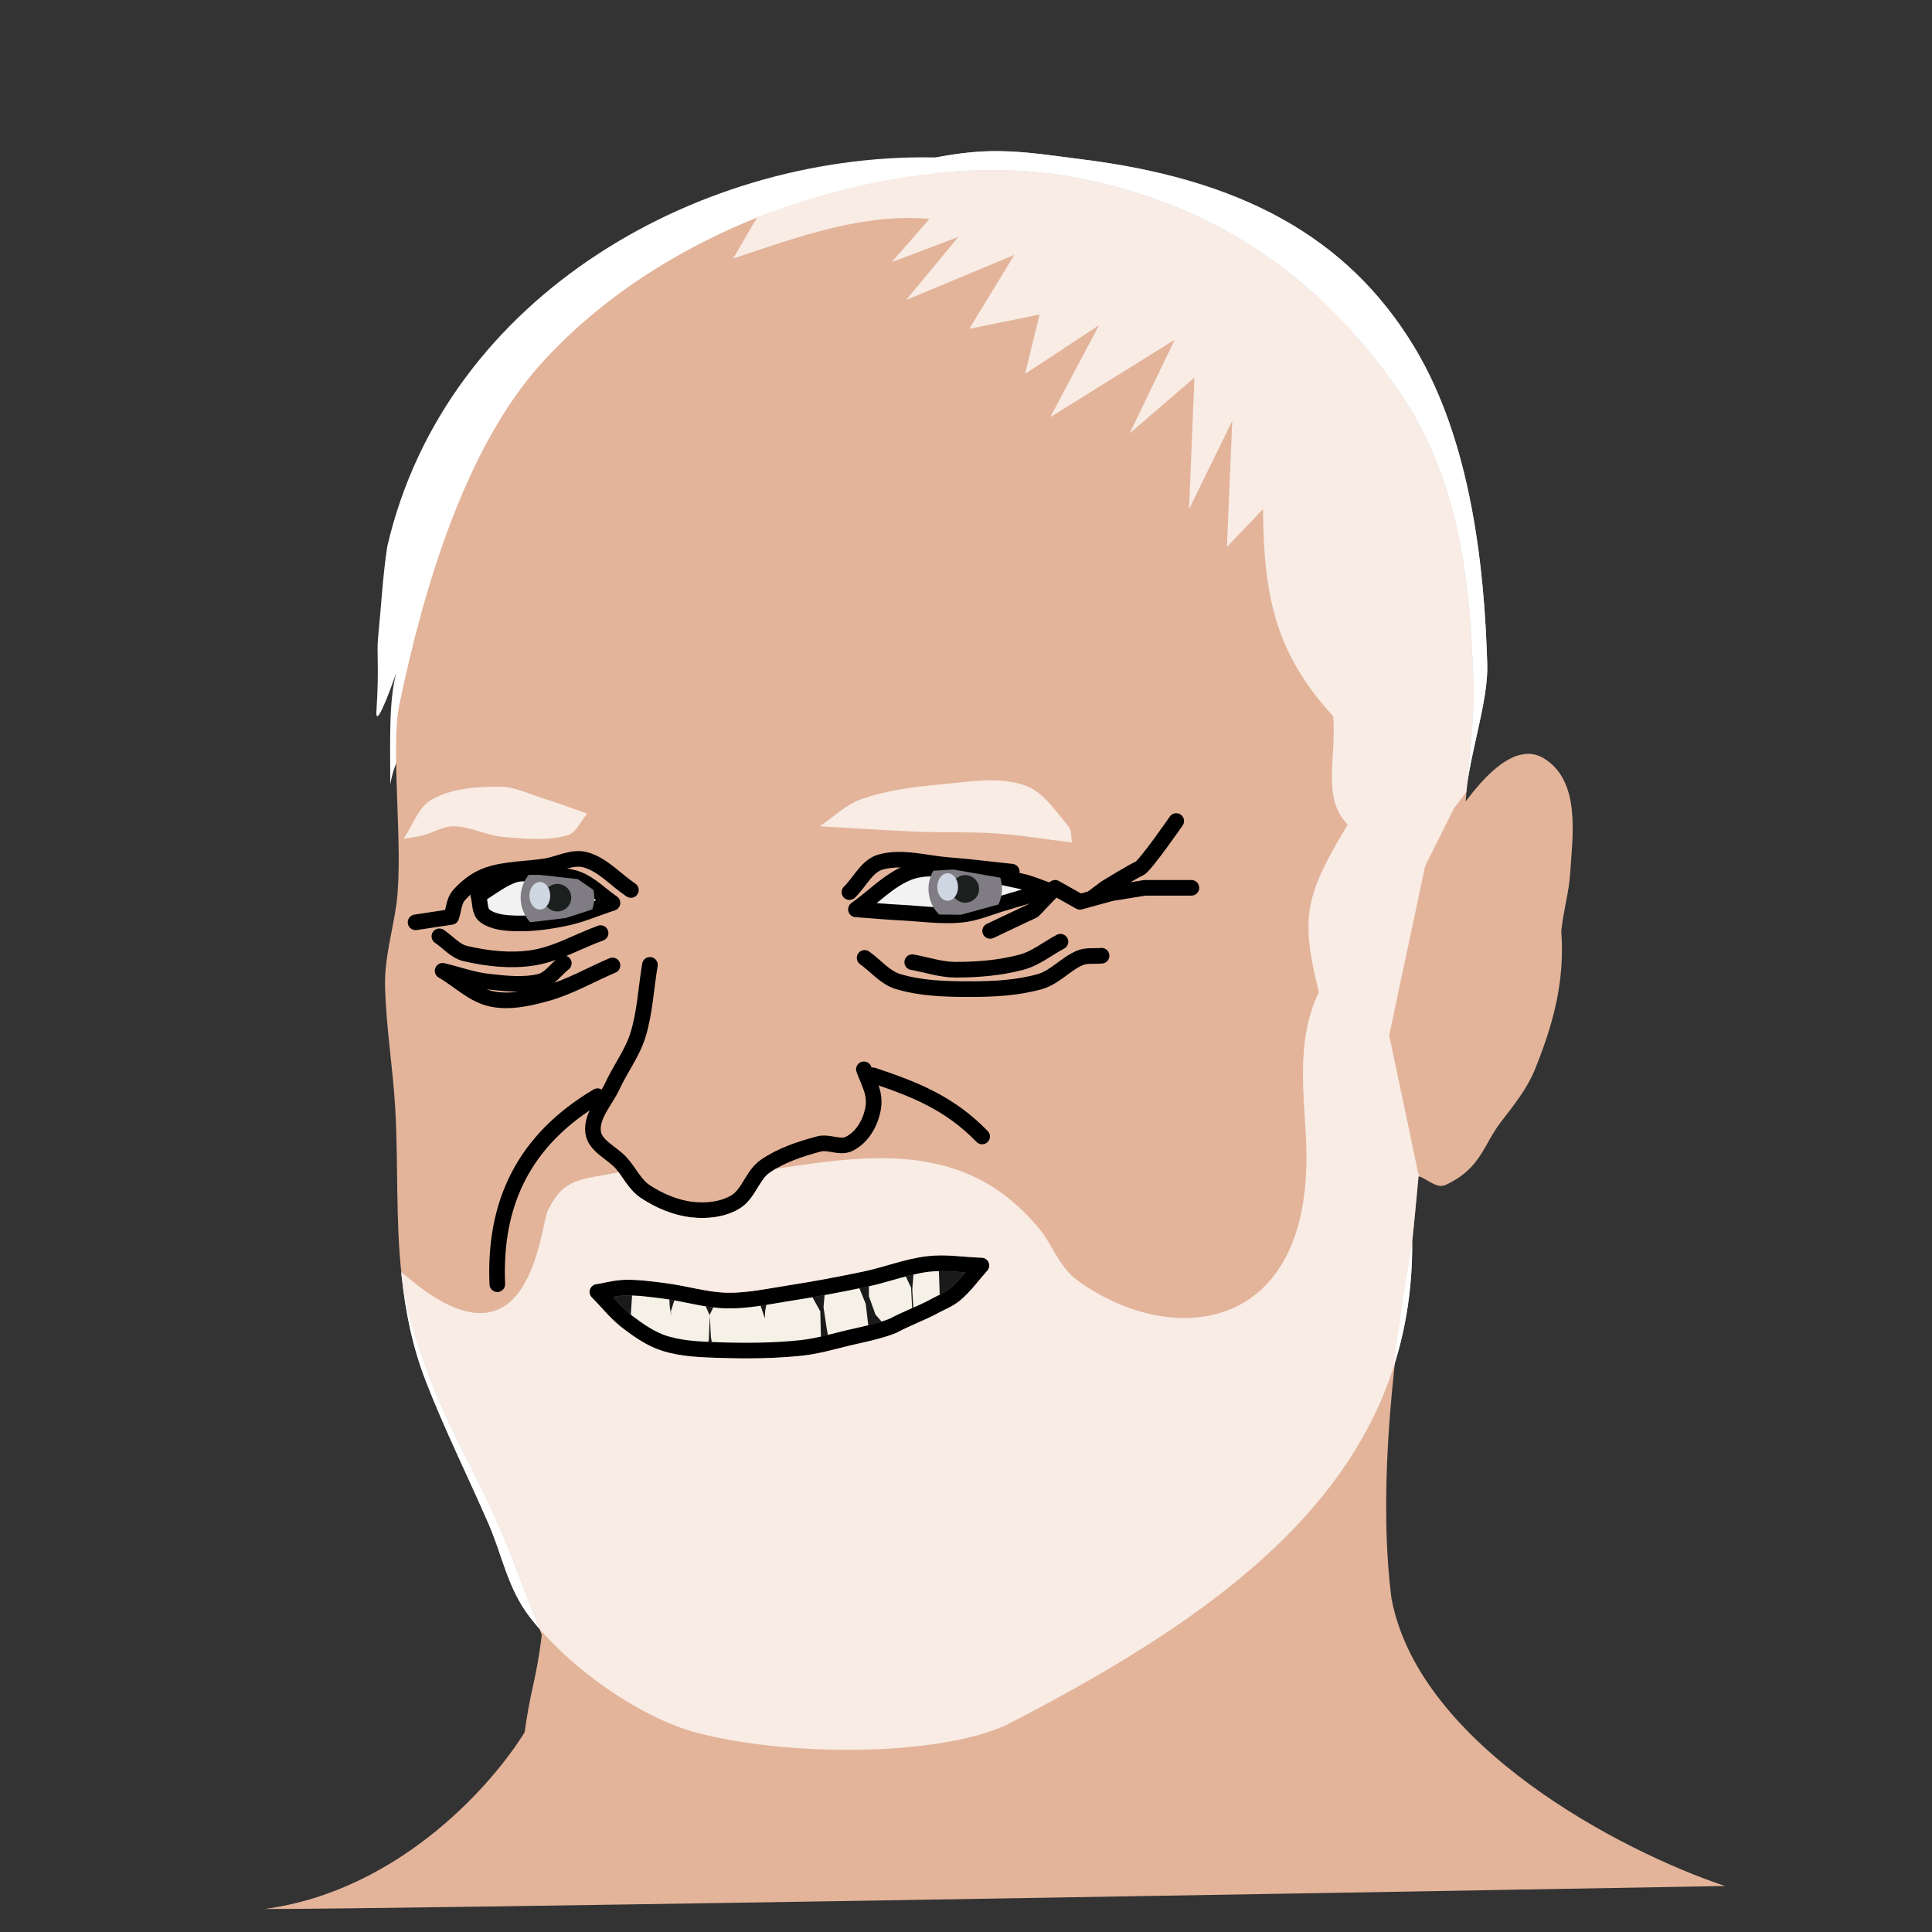 <svg width="84" height="84" viewBox="0 0 84 84" fill="none" xmlns="http://www.w3.org/2000/svg">
<rect x="0" y="0" width="84" height="84" fill="#333333" stroke="none"/>
<path d="M40.967 6.854C30.695 6.511 19.387 12.72 16.833 23.779C16.639 25.078 16.572 26.391 16.441 27.697C16.364 28.467 16.499 28.848 16.363 30.988C16.363 31.772 17.225 29.265 17.225 29.265C16.897 30.507 16.968 32.267 16.968 34.104C17.337 32.017 18.731 31.423 19.811 29.813C20.202 29.186 30.896 22.584 35.09 17.589C37.714 14.465 40.967 6.854 40.967 6.854Z" fill="white"/>
<path d="M17.351 30.691C18.415 25.548 20.239 19.476 23.501 15.841C29.4 9.268 39.773 6.322 46.938 7.752C53.099 8.981 57.509 12.236 60.79 16.949C63.494 20.832 63.939 25.464 64.059 29.748C64.107 31.451 63.838 33.147 63.727 34.846C64.504 33.801 65.883 32.234 67.107 32.962C68.763 33.947 68.362 36.414 68.27 37.949C68.219 38.807 67.96 39.642 67.882 40.498C68.049 42.717 67.494 44.635 66.719 46.537C66.402 47.318 65.796 48.088 65.278 48.753C64.485 49.774 64.397 50.81 62.84 51.524C62.469 51.694 62.065 51.265 61.677 51.136C61.584 52.078 61.506 53.021 61.4 53.962C60.343 60.222 59.984 65.458 60.5 69.5C48.609 79.074 35.46 80.77 22.781 75.574C23.039 73.45 23.298 73.207 23.556 71.083C22.91 69.457 22.317 67.81 21.617 66.207C20.728 64.17 19.593 62.24 18.791 60.167C18.203 58.646 17.642 57.079 17.462 55.458C17.194 53.053 17.323 50.615 17.185 48.199C17.082 46.413 16.786 44.669 16.741 42.88C16.711 41.669 17.074 40.479 17.24 39.279C17.549 36.809 16.974 32.706 17.351 30.691Z" fill="#E3B49A"/>
<path d="M42.673 55.024C41.904 55 41.131 54.865 40.368 54.953C39.438 55.062 38.554 55.417 37.639 55.609C36.546 55.839 35.449 56.047 34.346 56.218C33.441 56.359 32.533 56.562 31.617 56.547C30.697 56.531 29.801 56.241 28.888 56.125C28.326 56.053 27.761 55.975 27.195 55.984C26.782 55.991 26.379 56.109 25.971 56.172C26.41 56.609 26.795 57.109 27.289 57.484C27.792 57.865 28.331 58.239 28.935 58.421C29.706 58.653 30.53 58.676 31.335 58.702C32.495 58.739 33.661 58.728 34.816 58.608C35.63 58.524 36.416 58.264 37.215 58.093C38.015 57.921 38.721 57.718 38.956 57.577C39.191 57.437 40.227 57.015 40.556 56.828C40.885 56.64 41.255 56.511 41.544 56.265C41.97 55.903 42.297 55.438 42.673 55.024Z" fill="#1A1A1A" stroke="#98826D" stroke-width="0.679" stroke-linecap="round" stroke-linejoin="round"/>
<path d="M40.369 54.951L40.811 54.962L40.87 56.65L40.555 56.83C40.555 56.83 40.142 57.01 39.728 57.2L39.664 56.076L39.74 55.102L40.369 54.951ZM39.251 55.223L39.612 55.983L39.676 57.23C39.362 57.375 39.053 57.518 38.954 57.577C38.893 57.614 38.745 57.664 38.558 57.722L38.063 57.154L37.778 56.36V55.577L39.251 55.223ZM37.231 55.687L37.639 56.684L37.79 57.943C37.522 58.014 37.214 58.093 37.214 58.093L36.049 58.343L35.944 57.763L35.805 56.83L35.886 55.937L37.231 55.687ZM27.503 56.012L28.889 56.128L29.081 56.157L29.121 56.829L29.185 57.218L29.168 57.015L29.424 56.209L30.495 56.371L30.862 57.2L30.816 58.279L30.635 58.621L29.36 58.47C29.284 58.338 29.267 58.186 29.267 58.186L29.261 58.122L29.127 58.441L28.935 58.418L27.55 57.635L27.427 57.154L27.503 56.012ZM30.862 57.2L30.862 57.154L31.188 56.482L31.619 56.545L32.935 56.389L33.255 57.316L33.266 57.015L33.395 56.331L34.343 56.221L35.141 56.076L35.665 57.015L35.7 58.418L34.815 58.609L33.261 58.65L33.226 58.546L33.22 58.65L31.334 58.702L31.013 58.667L30.909 58.14L30.862 57.2Z" fill="#F5F1E6"/>
<path d="M37.215 39.538C37.968 39.007 38.621 38.294 39.474 37.945C40.085 37.695 40.791 37.755 41.45 37.805C42.45 37.881 43.434 38.107 44.414 38.32C44.801 38.404 45.166 38.57 45.543 38.695C44.915 38.882 44.29 39.077 43.661 39.257C43.036 39.436 42.426 39.712 41.779 39.773C40.92 39.854 40.053 39.723 39.191 39.679C38.532 39.645 37.874 39.585 37.215 39.538Z" fill="#F2F2F2" stroke="black" stroke-width="0.679" stroke-linecap="round" stroke-linejoin="round"/>
<path d="M26.63 39.257C26.128 38.914 25.692 38.446 25.125 38.226C24.609 38.027 24.029 38.076 23.478 38.039C23.102 38.014 22.706 37.92 22.349 38.039C21.783 38.227 21.314 38.633 20.796 38.929C20.89 39.226 20.828 39.634 21.079 39.819C21.455 40.098 21.975 40.135 22.443 40.148C23.168 40.167 23.897 40.064 24.607 39.913C25.3 39.766 25.956 39.476 26.63 39.257Z" fill="#F2F2F2" stroke="black" stroke-width="0.679" stroke-linecap="round" stroke-linejoin="round"/>
<path d="M26.113 40.569C25.125 40.928 24.188 41.489 23.149 41.647C22.185 41.793 21.181 41.679 20.232 41.459C19.792 41.357 19.479 40.96 19.103 40.71" stroke="black" stroke-width="0.679" stroke-linecap="round" stroke-linejoin="round"/>
<path d="M26.63 41.975C25.674 42.381 24.762 42.917 23.76 43.193C22.986 43.407 22.146 43.598 21.361 43.427C20.565 43.254 19.95 42.615 19.244 42.209C19.902 42.365 20.547 42.603 21.22 42.678C21.968 42.76 22.746 42.855 23.478 42.678C23.901 42.575 24.168 42.147 24.513 41.881" stroke="black" stroke-width="0.679" stroke-linecap="round" stroke-linejoin="round"/>
<path d="M27.43 38.695C26.771 38.258 26.216 37.594 25.454 37.383C24.888 37.226 24.294 37.574 23.713 37.664C22.883 37.793 22.016 37.771 21.22 38.039C20.73 38.204 20.29 38.54 19.95 38.929C19.731 39.179 19.73 39.554 19.62 39.866C19.103 39.944 18.585 40.023 18.068 40.101" stroke="black" stroke-width="0.679" stroke-linecap="round" stroke-linejoin="round"/>
<path d="M51.8 38.601H49.777L48.318 38.836L46.954 39.21L45.872 38.601L44.931 39.585L43.049 40.475" stroke="black" stroke-width="0.679" stroke-linecap="round" stroke-linejoin="round"/>
<path d="M51.141 35.696C51.141 35.696 49.777 37.664 49.542 37.758C49.306 37.852 48.083 38.601 48.083 38.601L47.519 39.023" stroke="black" stroke-width="0.679" stroke-linecap="round" stroke-linejoin="round"/>
<path d="M46.107 40.944C45.543 41.241 45.03 41.67 44.414 41.834C43.483 42.083 42.507 42.162 41.544 42.162C40.907 42.162 40.289 41.944 39.662 41.834" stroke="black" stroke-width="0.679" stroke-linecap="round" stroke-linejoin="round"/>
<path d="M47.895 41.553C47.581 41.585 47.245 41.525 46.954 41.647C46.332 41.908 45.862 42.494 45.213 42.678C44.227 42.957 43.181 43.006 42.155 43.006C41.115 43.006 40.048 42.975 39.05 42.678C38.48 42.508 38.078 41.99 37.592 41.647" stroke="black" stroke-width="0.679" stroke-linecap="round" stroke-linejoin="round"/>
<path d="M36.933 38.789C37.388 38.351 37.688 37.642 38.298 37.477C39.252 37.218 40.275 37.544 41.261 37.617C42.173 37.685 43.081 37.805 43.99 37.898" stroke="black" stroke-width="0.679" stroke-linecap="round" stroke-linejoin="round"/>
<path d="M41.452 37.806L43.489 38.16C43.539 38.313 43.565 38.477 43.565 38.647C43.565 38.89 43.511 39.119 43.414 39.325L41.778 39.772C41.778 39.772 41.285 39.766 40.829 39.76C40.545 39.472 40.369 39.082 40.369 38.647V38.641C40.371 38.357 40.446 38.089 40.578 37.858C41.022 37.831 41.452 37.806 41.452 37.806Z" fill="#7F7C83"/>
<path d="M41.366 38.648C41.366 38.979 41.635 39.247 41.967 39.247C42.299 39.247 42.569 38.979 42.569 38.648C42.569 38.317 42.299 38.049 41.967 38.049C41.636 38.049 41.367 38.315 41.366 38.645" fill="#1B1F1E"/>
<path d="M40.75 38.565C40.75 38.896 40.953 39.164 41.202 39.164C41.452 39.164 41.654 38.896 41.654 38.565C41.654 38.234 41.452 37.966 41.202 37.966C40.953 37.966 40.752 38.233 40.75 38.562" fill="#CED6E1"/>
<path d="M23.48 38.038L25.122 38.224L25.797 38.688C25.822 38.798 25.838 38.911 25.838 39.03C25.838 39.208 25.805 39.38 25.751 39.54L24.61 39.911C24.61 39.911 23.703 40.028 23.049 40.096C22.794 39.814 22.636 39.44 22.636 39.03V39.018C22.638 38.647 22.77 38.308 22.985 38.038L23.48 38.038Z" fill="#7F7C83"/>
<path d="M23.634 39.029C23.634 39.36 23.904 39.628 24.236 39.628C24.568 39.628 24.838 39.36 24.838 39.029C24.838 38.698 24.568 38.43 24.236 38.43C23.905 38.43 23.636 38.696 23.634 39.026" fill="#1B1F1E"/>
<path d="M23.019 38.946C23.019 39.277 23.221 39.545 23.471 39.545C23.72 39.545 23.923 39.277 23.923 38.946C23.923 38.615 23.72 38.347 23.471 38.347C23.222 38.347 23.02 38.613 23.019 38.943" fill="#CED6E1"/>
<path d="M42.673 55.024C41.904 55 41.131 54.865 40.368 54.953C39.438 55.062 38.554 55.417 37.639 55.609C36.546 55.839 35.449 56.047 34.346 56.218C33.441 56.359 32.533 56.562 31.617 56.547C30.697 56.531 29.801 56.241 28.888 56.125C28.326 56.053 27.761 55.975 27.195 55.984C26.782 55.991 26.379 56.109 25.971 56.172C26.41 56.609 26.795 57.109 27.289 57.484C27.792 57.865 28.331 58.239 28.935 58.421C29.706 58.653 30.53 58.676 31.335 58.702C32.495 58.739 33.661 58.728 34.816 58.608C35.63 58.524 36.416 58.264 37.215 58.093C38.015 57.921 38.721 57.718 38.956 57.577C39.191 57.437 40.227 57.015 40.556 56.828C40.885 56.64 41.255 56.511 41.544 56.265C41.97 55.903 42.297 55.438 42.673 55.024Z" stroke="black" stroke-width="0.679" stroke-linecap="round" stroke-linejoin="round"/>
<path d="M37.561 46.492C37.8 47.141 38.087 47.566 37.952 48.244C37.828 48.859 37.476 49.461 36.911 49.736C36.521 49.926 36.029 49.624 35.61 49.736C34.793 49.955 33.962 50.227 33.267 50.709C32.712 51.096 32.549 51.922 31.966 52.267C31.417 52.591 30.714 52.665 30.08 52.591C29.364 52.508 28.665 52.208 28.063 51.812C27.613 51.517 27.377 50.984 27.022 50.58C26.618 50.119 25.856 49.826 25.786 49.217C25.703 48.495 26.326 47.866 26.632 47.206C26.977 46.459 27.495 45.785 27.738 45C28.043 44.014 28.085 42.967 28.258 41.95" stroke="black" stroke-width="0.679" stroke-linecap="round" stroke-linejoin="round"/>
<path d="M42.701 49.412C41.297 47.968 39.796 47.365 37.952 46.752" stroke="black" stroke-width="0.679" stroke-linecap="round" stroke-linejoin="round"/>
<path d="M25.981 47.66C22.767 49.57 21.472 52.319 21.622 55.835" stroke="black" stroke-width="0.679" stroke-linecap="round" stroke-linejoin="round"/>
<path opacity="0.739" d="M43.423 6.571C40.1 6.537 36.377 8.075 32.912 9.464L31.877 11.24C34.724 10.287 37.566 9.257 40.413 9.519L38.768 11.398L41.668 10.301L39.398 13.043L44.102 11.082L42.141 14.298L45.199 13.674L44.568 16.259L47.784 14.14L45.665 18.137L51.075 14.771L49.114 18.844L51.932 16.417L51.699 22.135L53.577 18.295L53.344 23.78L54.914 22.135C54.939 26.123 55.543 28.487 57.965 31.144C58.115 32.932 57.455 34.706 58.596 35.847C56.766 38.913 56.513 39.82 57.342 43.136C56.305 45.291 56.721 47.666 56.793 49.793C57.071 58.001 50.978 58.667 46.844 55.669C46.163 55.175 45.82 54.33 45.35 53.633C42.183 49.567 37.941 50.182 33.735 50.815C33.642 50.869 33.549 50.925 33.461 50.986C33.263 51.123 33.104 51.378 32.919 51.679C32.734 51.98 32.52 52.331 32.138 52.556C31.498 52.934 30.728 53.007 30.04 52.927C29.256 52.835 28.517 52.516 27.88 52.097C27.398 51.78 27.147 51.314 26.892 50.966C25.233 51.313 24.538 51.179 23.821 52.625C23.481 53.31 23.12 59.763 18.082 55.827C17.873 55.65 17.66 55.481 17.444 55.313C17.449 55.361 17.453 55.409 17.458 55.457C17.638 57.078 17.926 58.529 18.514 60.05C19.316 62.123 20.333 64.17 21.222 66.207C21.862 67.673 22.062 69.048 23.039 70.314C24.779 72.567 27.887 74.7 30.307 75.34C34.106 76.344 40.574 76.408 43.704 75.025C53.935 69.776 61.479 63.99 61.4 53.962C61.506 53.021 61.582 52.079 61.675 51.137C61.689 51.142 61.702 51.152 61.716 51.158L61.654 50.972L60.399 45.014L61.963 37.651L63.217 35.141L63.759 34.421C63.882 32.864 64.708 30.476 64.664 28.916C64.543 24.631 63.948 19.176 61.51 15.121C58.562 10.217 53.824 7.764 46.988 6.921C45.855 6.781 44.67 6.583 43.423 6.571ZM40.941 54.579C41.142 54.58 41.341 54.593 41.538 54.606C41.931 54.633 42.315 54.67 42.683 54.682C42.748 54.684 42.811 54.704 42.864 54.741C42.918 54.778 42.96 54.829 42.985 54.889C43.011 54.949 43.018 55.015 43.007 55.079C42.996 55.143 42.967 55.203 42.923 55.251C42.566 55.644 42.233 56.126 41.764 56.526C41.411 56.827 41.014 56.956 40.722 57.123C40.519 57.238 40.187 57.381 39.858 57.527C39.528 57.674 39.189 57.836 39.131 57.87C38.947 57.98 38.707 58.058 38.391 58.151C38.074 58.244 37.693 58.338 37.287 58.425C36.511 58.592 35.715 58.857 34.853 58.947C33.677 59.068 32.491 59.08 31.322 59.042C30.518 59.017 29.669 58.997 28.84 58.748C28.166 58.545 27.596 58.141 27.084 57.754C26.542 57.342 26.151 56.826 25.734 56.41C25.689 56.365 25.658 56.31 25.643 56.249C25.628 56.188 25.631 56.125 25.65 56.065C25.669 56.005 25.704 55.952 25.752 55.911C25.799 55.871 25.857 55.844 25.919 55.834C26.296 55.776 26.713 55.649 27.187 55.642C27.789 55.632 28.369 55.715 28.929 55.786C29.884 55.907 30.771 56.189 31.623 56.204C32.485 56.219 33.37 56.025 34.29 55.882C35.386 55.711 36.48 55.507 37.568 55.278C38.444 55.094 39.341 54.728 40.331 54.613C40.538 54.589 40.74 54.578 40.941 54.579Z" fill="white"/>
<path opacity="0.739" d="M46.609 36.63C45.512 36.499 44.42 36.315 43.318 36.238C42.171 36.158 41.019 36.207 39.87 36.16C38.459 36.102 37.049 36.003 35.639 35.925C36.24 35.533 36.765 34.989 37.441 34.749C38.494 34.377 39.62 34.222 40.732 34.123C41.981 34.012 43.298 33.746 44.493 34.123C45.34 34.389 45.88 35.247 46.452 35.925C46.608 36.109 46.557 36.395 46.609 36.63Z" fill="white"/>
<path opacity="0.739" d="M24.669 36.317C23.789 36.566 22.838 36.468 21.926 36.395C21.181 36.336 20.48 35.942 19.732 35.925C19.27 35.915 18.849 36.205 18.4 36.317C18.117 36.388 17.826 36.421 17.538 36.474C17.956 35.899 18.169 35.091 18.792 34.75C19.655 34.278 20.708 34.201 21.691 34.201C22.395 34.201 23.056 34.544 23.729 34.75C24.337 34.936 24.93 35.168 25.531 35.377C25.244 35.69 25.078 36.201 24.669 36.317Z" fill="white"/>
<path d="M43.423 6.571C40.187 6.538 36.573 7.995 33.187 9.355C37.874 7.529 42.915 6.947 46.94 7.75C53.101 8.979 57.508 12.238 60.79 16.951C63.494 20.834 63.94 25.461 64.061 29.745C64.105 31.305 63.882 32.864 63.759 34.421C63.882 32.864 64.708 30.476 64.664 28.916C64.543 24.631 63.948 19.176 61.51 15.121C58.562 10.217 53.824 7.764 46.988 6.921C45.855 6.781 44.67 6.583 43.423 6.571ZM61.675 51.137C61.689 51.142 61.702 51.152 61.716 51.158V51.151C61.703 51.146 61.688 51.141 61.675 51.137ZM61.4 53.962C61.079 55.866 60.806 57.696 60.591 59.433C61.132 57.756 61.416 55.942 61.4 53.962ZM17.444 55.313C17.449 55.361 17.453 55.409 17.458 55.457C17.638 57.078 17.926 58.529 18.514 60.05C19.316 62.123 20.333 64.17 21.222 66.207C21.862 67.673 22.062 69.048 23.039 70.314C23.167 70.48 23.302 70.644 23.444 70.808C22.839 69.272 22.28 67.72 21.62 66.207C20.731 64.17 19.59 62.24 18.788 60.167C18.2 58.645 17.645 57.078 17.465 55.457C17.46 55.411 17.456 55.365 17.451 55.319C17.449 55.318 17.447 55.315 17.444 55.313Z" fill="white"/>
<path d="M11.5 83C17.5 82.2 21.667 77.333 23 75L32 77.5H39.5L48 76C50.167 74.833 56.1 71.9 60.5 69.5C61.7 75.9 70.5 80.5 75 82C56.333 82.333 17.5 83 11.5 83Z" fill="#E3B49A"/>
</svg>
